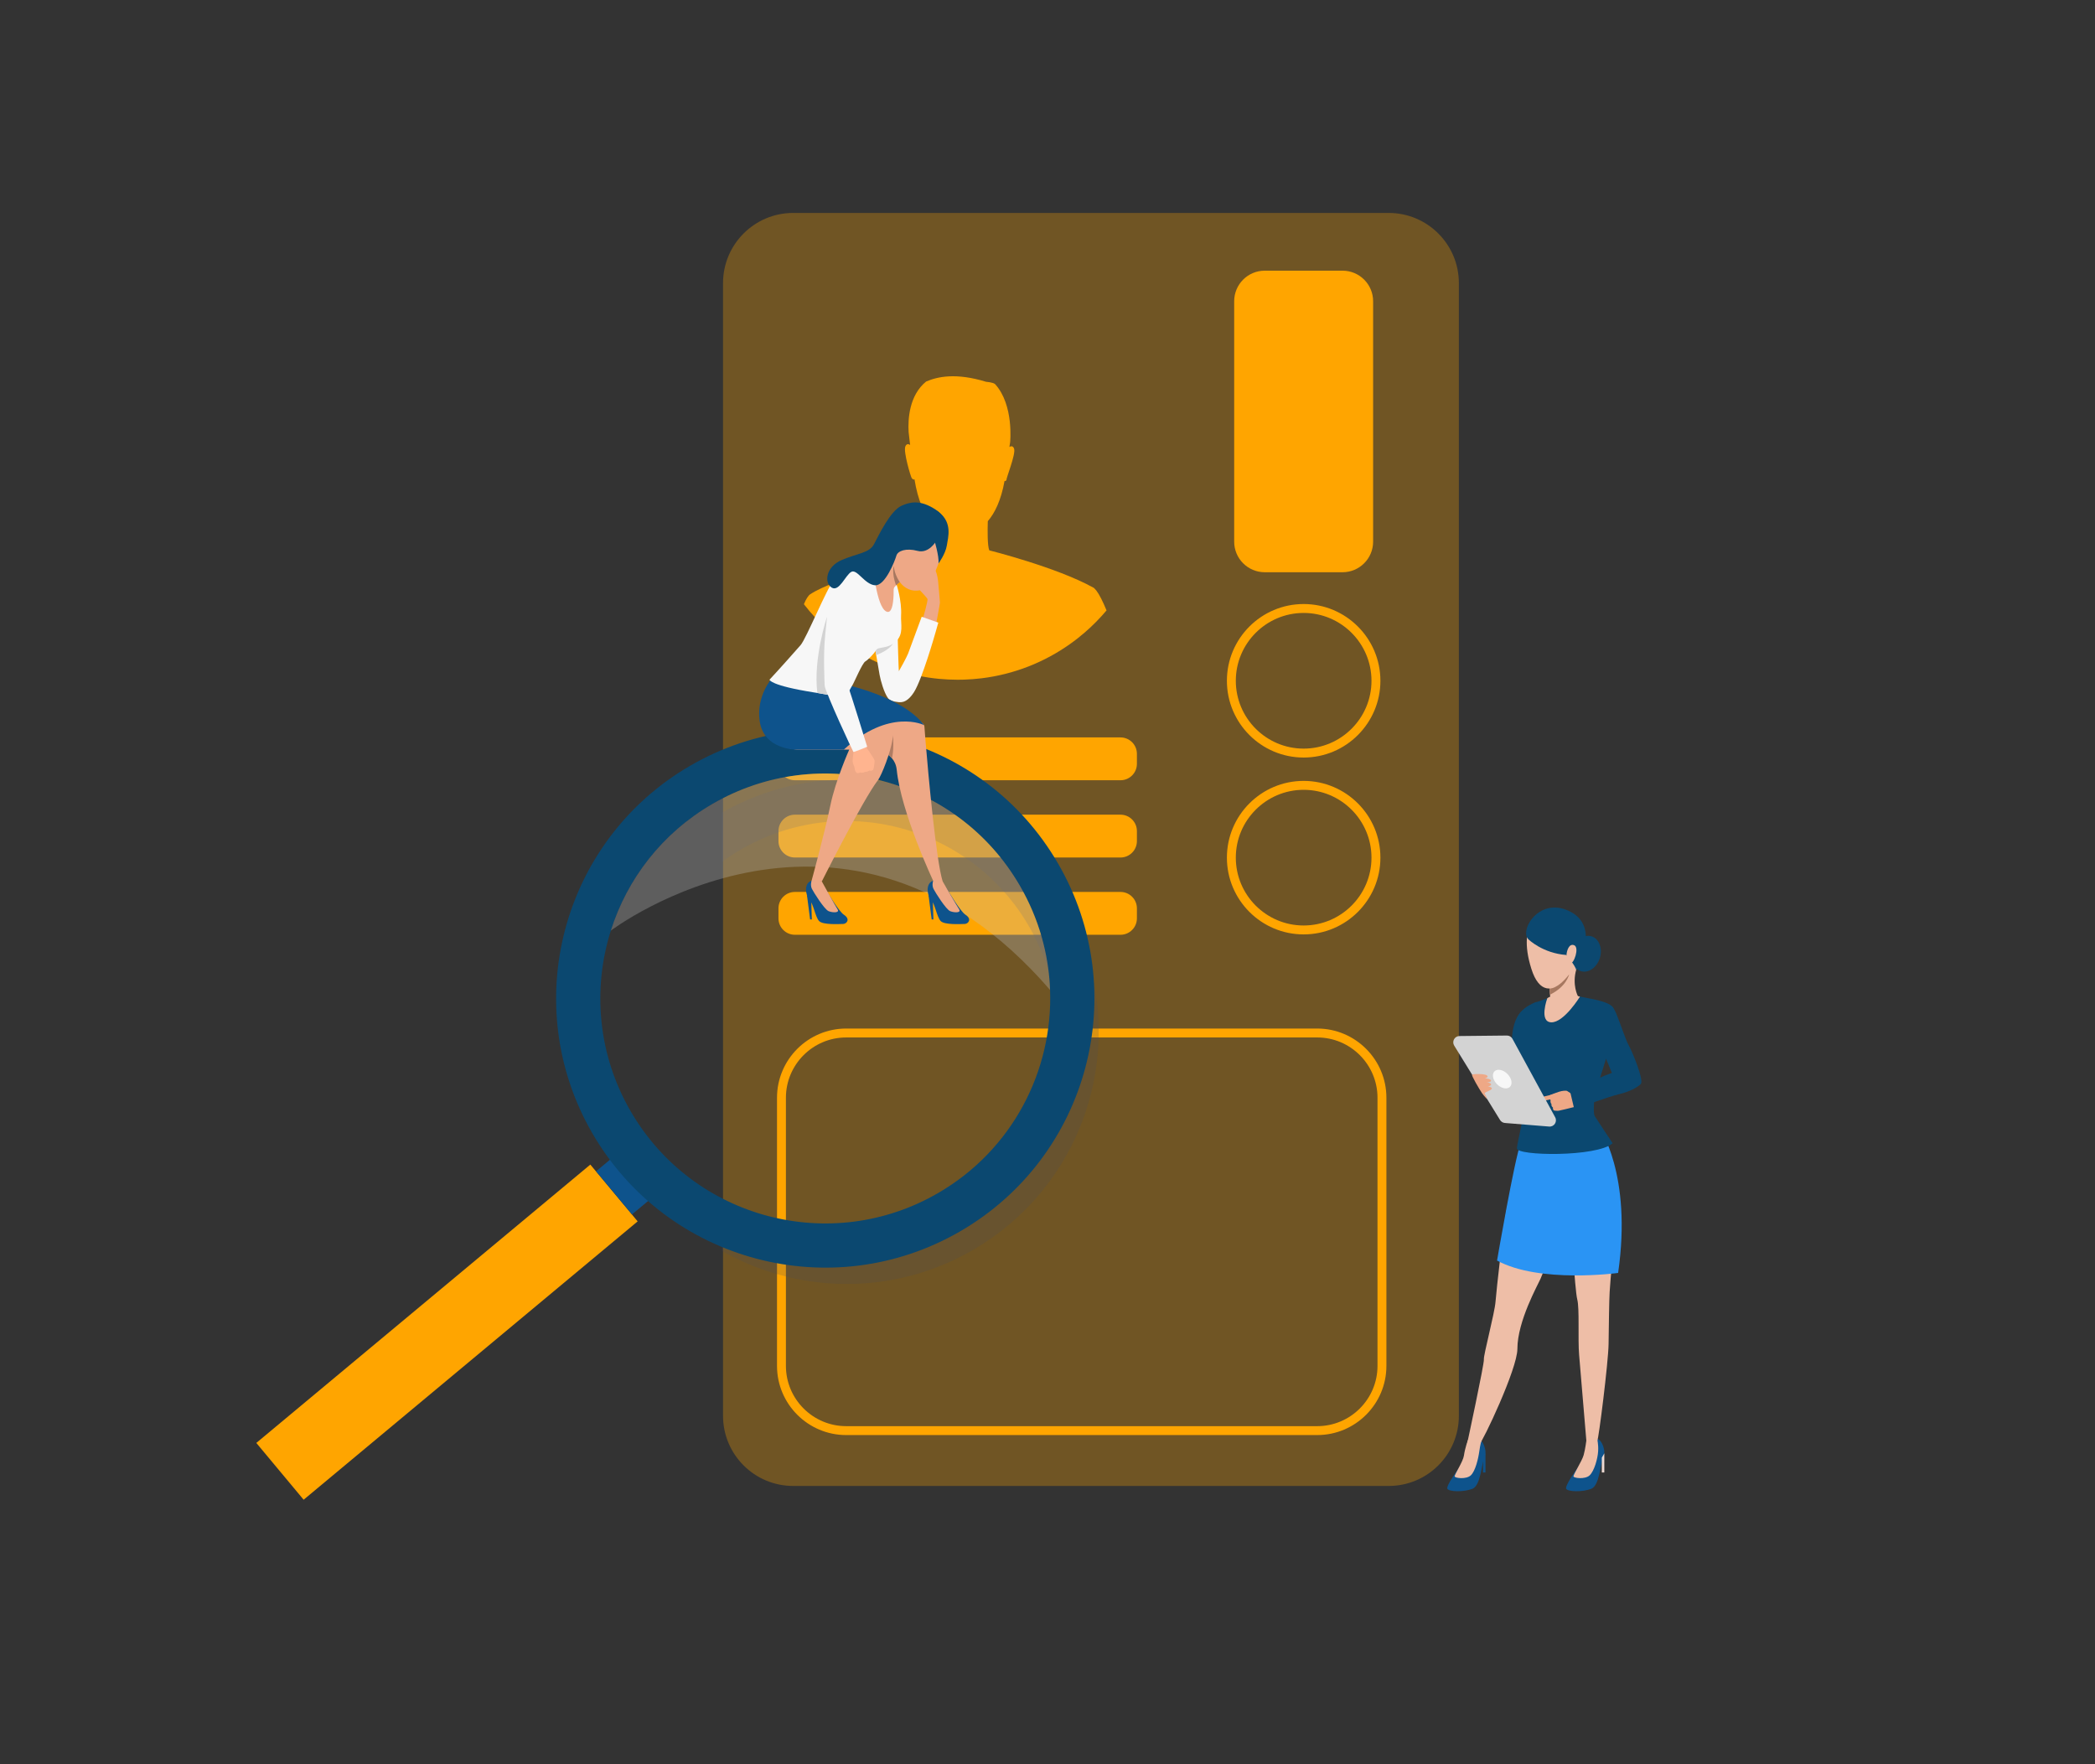 <svg xmlns="http://www.w3.org/2000/svg" xmlns:xlink="http://www.w3.org/1999/xlink" version="1.1" x="0px" y="0px" width="500" height="421" viewBox="0 0 500 421" enable-background="new 0 0 500 421" xml:space="preserve">
<rect x="0" y="0" width="500" height="421" fill="#333333" stroke="none"/>
<g xmlns="http://www.w3.org/2000/svg" id="BACKGROUND">
</g>
<g xmlns="http://www.w3.org/2000/svg" id="OBJECTS">
</g>
<g xmlns="http://www.w3.org/2000/svg" id="DESIGNED_BY_FREEPIK">
	<g>
		<path opacity="0.3" fill="#ffa500" d="M348.18,67.57V337.89c0,9.25-7.5,16.75-16.75,16.75H189.3c-9.24,0-16.74-7.5-16.74-16.75    V67.57c0-9.25,7.5-16.75,16.74-16.75h142.13C340.68,50.82,348.18,58.32,348.18,67.57z"/>
		<g>
			<g>
				<g>
					<g>
						<path fill="#ffa500" d="M314.369,342.495h-112.41c-9.11,0-16.515-7.407-16.515-16.512v-63.994        c0-9.104,7.405-16.516,16.515-16.516h112.41c9.107,0,16.516,7.411,16.516,16.516v63.994        C330.885,335.088,323.477,342.495,314.369,342.495z M201.959,247.602c-7.933,0-14.39,6.456-14.39,14.388v63.994        c0,7.933,6.457,14.385,14.39,14.385h112.41c7.933,0,14.39-6.452,14.39-14.385v-63.994c0-7.932-6.457-14.388-14.39-14.388        H201.959z"/>
					</g>
				</g>
			</g>
		</g>
		<g>
			<path fill="#ffa500" d="M311.133,180.797c-10.101,0-18.317-8.219-18.317-18.318c0-10.103,8.217-18.321,18.317-18.321     c10.103,0,18.32,8.219,18.32,18.321C329.453,172.578,321.235,180.797,311.133,180.797z M311.133,146.286     c-8.928,0-16.189,7.264-16.189,16.192c0,8.926,7.262,16.189,16.189,16.189c8.93,0,16.19-7.264,16.19-16.189     C327.323,153.55,320.062,146.286,311.133,146.286z"/>
		</g>
		<g>
			<path fill="#ffa500" d="M311.133,223.008c-10.101,0-18.317-8.217-18.317-18.317c0-10.103,8.217-18.321,18.317-18.321     c10.103,0,18.32,8.219,18.32,18.321C329.453,214.791,321.235,223.008,311.133,223.008z M311.133,188.5     c-8.928,0-16.189,7.262-16.189,16.19c0,8.928,7.262,16.189,16.189,16.189c8.93,0,16.19-7.262,16.19-16.189     C327.323,195.762,320.062,188.5,311.133,188.5z"/>
		</g>
		<path fill="#ffa500" d="M261.673,140.965c-0.162-0.21-0.317-0.381-0.464-0.517c-0.045-0.063-0.121-0.128-0.241-0.196    c-0.018-0.012-0.03-0.018-0.045-0.027l-0.004,0.005c-8.843-4.894-24.808-8.878-24.808-8.878c-0.462-1.065-0.427-4.758-0.358-6.965    c1.655-1.923,3.155-4.93,3.998-9.617c0.269,0.197,0.471-0.257,0.471-0.257c-0.148-0.265,2.239-6.092,1.809-7.408    c-0.24-0.741-0.74-0.657-1.125-0.441c0.059-0.337,0.118-0.691,0.175-1.061c0,0,0.947-8.936-3.577-13.915    c-0.464-0.449-2.132-0.562-2.132-0.562c-7.262-2.223-11.62-1.231-14.348-0.063c-4.045,3.315-4.352,8.954-4.169,12.061    c0.083,0.735,0.165,1.477,0.249,2.195c0.002,0.014,0.002,0.021,0.002,0.021c0.035,0.283,0.07,0.562,0.104,0.838    c-0.378-0.232-0.873-0.342-1.148,0.393c-0.481,1.297,1.283,7.117,1.502,7.475c0,0,0.381,0.599,0.683,0.327l0,0    c0.832,5.111,2.342,8.259,3.92,10.198c-0.161,2.87-0.674,6.458-0.815,7.406c0,0,0,0,0,0.002    c-3.708,1.169-22.307,6.119-27.936,9.816c-0.513,0.312-1.031,1.154-1.558,2.406c0.925,1.198,1.905,2.347,2.944,3.445    c0.279,0.295,0.56,0.588,0.846,0.875c1.463,1.477,3.027,2.855,4.682,4.123c5.483,4.213,11.933,7.229,18.96,8.655    c1.583,0.321,3.194,0.562,4.831,0.717c1.462,0.139,2.948,0.211,4.448,0.211c0.509,0,1.019-0.006,1.524-0.025    c1.407-0.046,2.8-0.153,4.173-0.321c7.794-0.954,14.992-3.841,21.096-8.168c0.651-0.463,1.289-0.938,1.914-1.433    c0.55-0.434,1.094-0.883,1.627-1.344c1.861-1.611,3.595-3.368,5.184-5.255C263.207,143.548,262.39,141.903,261.673,140.965z"/>
		<g>
			<g>
				<g>
					<path fill="#ffa500" d="M189.709,186.216h77.711c2.163,0,3.918-1.754,3.918-3.918v-2.387c0-2.165-1.755-3.918-3.918-3.918       h-77.711c-2.164,0-3.918,1.753-3.918,3.918v2.387C185.792,184.462,187.545,186.216,189.709,186.216z"/>
				</g>
			</g>
		</g>
		<g>
			<g>
				<g>
					<path fill="#ffa500" d="M189.709,204.655h77.711c2.163,0,3.918-1.756,3.918-3.92v-2.385c0-2.166-1.755-3.919-3.918-3.919       h-77.711c-2.164,0-3.918,1.753-3.918,3.919v2.385C185.792,202.899,187.545,204.655,189.709,204.655z"/>
				</g>
			</g>
		</g>
		<g>
			<g>
				<g>
					<path fill="#ffa500" d="M189.709,223.095h77.711c2.163,0,3.918-1.754,3.918-3.919v-2.39c0-2.161-1.755-3.915-3.918-3.915       h-77.711c-2.164,0-3.918,1.754-3.918,3.915v2.39C185.792,221.341,187.545,223.095,189.709,223.095z"/>
				</g>
			</g>
		</g>
		<path fill="#ffa500" d="M320.412,136.572h-18.561c-4.029,0-7.297-3.268-7.297-7.3V71.898c0-4.031,3.268-7.299,7.297-7.299h18.561    c4.032,0,7.302,3.268,7.302,7.299v57.374C327.714,133.305,324.444,136.572,320.412,136.572z"/>
	</g>
	<g>
		<path opacity="0.2" fill="#494F5C" d="M154.702,281.538l-0.862,0.722c2.548,3.43,5.406,6.512,8.526,9.237l0.375-0.318    L154.702,281.538z M259.765,229.186c-0.965-3.242-2.211-6.455-3.767-9.575c-0.59-1.209-1.236-2.399-1.92-3.579    c-0.824-1.414-1.696-2.792-2.623-4.112c-2.446-3.542-5.219-6.737-8.264-9.585c-3.139-2.951-6.567-5.519-10.193-7.692    c-14.325-8.582-31.873-10.979-48.278-6.032c-4.235,1.283-8.395,3.044-12.404,5.33v11.739c1.424-1.04,2.914-2.015,4.478-2.923    c15.918-9.248,34.806-8.779,49.787-0.422c4.488,2.501,8.628,5.715,12.226,9.585c2.174,2.333,4.16,4.899,5.893,7.691    c0.291,0.459,0.562,0.908,0.834,1.377c1.546,2.661,2.82,5.406,3.832,8.198c1.799,4.946,2.764,10.062,2.951,15.149v0.009    c0.075,1.939,0.028,3.889-0.121,5.809c-0.048,0.665-0.113,1.33-0.207,1.996c-1.789,15.168-10.456,29.334-24.687,37.588    c-12.91,7.495-27.77,8.61-40.923,4.291c-0.674-0.206-1.33-0.44-1.996-0.693c-4.272-1.593-8.338-3.775-12.067-6.511v11.748    c3.832,2.173,7.879,3.916,12.067,5.19c0.666,0.215,1.331,0.403,1.996,0.58c14.953,4.039,31.442,2.333,45.889-6.062    c17.379-10.09,27.816-27.554,29.662-46.132c0.066-0.666,0.122-1.331,0.169-1.996C262.557,243.183,261.807,236.081,259.765,229.186    z"/>
	</g>
	<g>
		<g>
			<path fill="#0E538C" d="M348.245,350.28c0,0-3.244,4.368-2.8,5.061c0.445,0.692,3.857,0.79,5.935,0     c2.076-0.792,2.126-5.91,3.064-8.109c0.395-0.921-0.448-3.639-1.632-3.837c-1.183-0.196-2.47,0.383-2.47,0.383     S351.57,346.875,348.245,350.28z"/>
		</g>
		<g>
			<g>
				<path fill="#EEBEA7" d="M350.32,343.742c0,0-0.682,1.859-0.932,3.635c-0.207,1.474-2.312,4.601-2.213,4.997      c0.099,0.395,2.77,0.754,3.857-0.267c1.088-1.02,1.788-3.985,2.027-5.76c0.224-1.652,0.505-2.469,0.505-2.469      S351.359,342.654,350.32,343.742z"/>
			</g>
		</g>
		<g>
			<path fill="#0E538C" d="M376.485,350.353c0,0-3.128,4.296-2.682,4.988c0.445,0.692,3.855,0.79,5.933,0     c2.077-0.792,2.127-5.91,3.066-8.109c0.394-0.921-0.449-3.639-1.632-3.837c-1.184-0.196-2.571,0.424-2.571,0.424     S379.811,346.946,376.485,350.353z"/>
		</g>
		<g>
			<g>
				<path fill="#EEBEA7" d="M378.6,343.818c0,0-0.247,2.027-0.644,3.462c-0.395,1.435-2.521,4.697-2.423,5.094      c0.1,0.395,2.77,0.754,3.858-0.267c1.087-1.02,1.928-3.972,2.026-5.76c0.1-1.787-0.247-2.953-0.247-2.953      S379.638,342.73,378.6,343.818z"/>
			</g>
		</g>
		<g>
			<polygon fill="#0E538C" points="354.531,346.847 354.531,351.42 353.938,351.42 353.938,347.885    "/>
		</g>
		<g>
			<polygon fill="#EDDAD3" points="382.89,346.847 382.89,351.42 382.296,351.42 382.296,347.885    "/>
		</g>
		<g>
			
				<ellipse transform="matrix(-0.957 -0.292 0.292 -0.957 674.431 556.245)" fill="#0B4870" cx="378.683" cy="227.844" rx="3.415" ry="4.343"/>
			<path fill="#0B4870" d="M366.58,239.177c0,0-2.552,0.801-4.008,2.803c-1.457,2.003-1.685,4.8-1.75,6.231     c-0.064,1.432-0.455,6.961-0.455,6.961l4.326,1.213L366.58,239.177z"/>
			<g>
				<g>
					<path fill="#EEBEA7" d="M362.971,272.709c0,0-2.783,12.952-3.423,16.213s-2.43,19.055-2.622,21.74       c-0.192,2.685-2.905,12.804-2.777,13.764c0.128,0.958-4.022,20.225-4.022,20.225s1.417,1.142,2.912,0.104       c0.769-0.534,9.106-18.037,9.106-22.833c0-6.628,4.901-15.281,5.534-16.765c5.875-13.777,4.719-17.99,5.486-18.885       s0.834,0.554,1.281,2.536c0.448,1.981,1.406,19.117,1.981,21.292c0.575,2.173,0.129,9.526,0.448,13.236       c0.319,3.708,1.724,20.482,1.724,20.482s1.088,1.704,2.612,0.045c0.328-0.357,2.634-18.688,2.697-23.099       c0.064-4.412,0.132-10.497,0.255-12.404c1.186-18.283,4.097-20.895-0.488-33.835C375.09,250.3,362.971,272.709,362.971,272.709       z"/>
				</g>
			</g>
			<g>
				<path fill="#2A94F4" d="M381.668,269.09c0,0,7.932,11.1,4.517,34.714c0,0-18.812,2.56-28.893-2.96      c0,0,4.169-24.347,5.679-28.135C364.48,268.92,381.668,269.09,381.668,269.09z"/>
			</g>
			<g>
				<path fill="#0B4870" d="M371.022,237.545c0,0-3.429,1.429-4.442,1.632c-1.015,0.203-4.445,5.269-5.135,7.135      c-0.69,1.866,0,4.667,1.42,7.954c1.421,3.288,0.082,4.384,0.73,7.671c0.649,3.288-1.447,10.297-1.568,12.124      s19.081,2.122,22.854-1.206c0,0-3.792-5.683-4.279-6.494s-0.082-5.236,0.364-6.372s3.419-10.8,3.419-10.8      s2.431-7.422,0.235-9.128c-1.908-1.481-7.106-2.009-8.04-2.334C375.646,237.402,372.931,237.262,371.022,237.545z"/>
			</g>
			<g>
				<path fill="#EEBEA7" d="M369.629,234.173c0,0,0.079,0.732,0.174,1.745c0.041,0.449,0.087,0.954,0.128,1.473      c0.119,1.478,0.216,3.074,0.159,3.888c0,0,3.036,3.044,6.49-3.551c0,0-1.453-2.719-0.359-6.423      C377.314,227.602,369.629,234.173,369.629,234.173z"/>
			</g>
			<g>
				<g>
					<g>
						<path fill="#EEBEA7" d="M368.593,217.331c0,0-6.809,2.139-3.113,13.889c3.696,11.75,12.995-1.361,12.022-8.521        C376.529,215.541,368.593,217.331,368.593,217.331z"/>
					</g>
				</g>
			</g>
			<g>
				<g>
					<g>
						<path fill="#0B4870" d="M364.784,224.187c0,0,3.384,3.319,9.045,3.734c0,0,2.176,2.552,2.344,3.553        c0,0,5.923-9.894-1.159-13.771C367.51,213.594,362.502,222.06,364.784,224.187z"/>
					</g>
				</g>
			</g>
			<g>
				<g>
					<g>
						<path fill="#EEBEA7" d="M373.873,227.854c0.044-0.854,0.57-2.8,1.842-2.256c1.271,0.545-0.078,4.509-0.922,4.265        C374.793,229.862,373.77,229.878,373.873,227.854z"/>
					</g>
				</g>
			</g>
			<path fill="#A77860" d="M369.803,235.918c0.041,0.449,0.087,0.954,0.128,1.473h0.001c3.937-1.942,4.539-4.746,4.558-4.832     C371.684,236.183,369.803,235.918,369.803,235.918z"/>
			<path fill="#1D3B54" d="M361.09,248.129c0,0-0.187,4.138,0.741,6.509l0.853-0.442     C362.684,254.195,361.106,250.057,361.09,248.129z"/>
			<g>
				<g>
					<g>
						<path fill="#EEA886" d="M375.858,261.582c0,0-1.571-1.041-1.817-1.193c-0.244-0.151-1.103-0.103-1.986,0.177        c-0.858,0.271-1.825,0.645-2.093,0.795c-0.14,0.078-0.278,0.104-0.218,0.51c0.06,0.405,0.334,0.715,0.334,0.715        s-0.16,0.535,0.206,0.892c0,0-0.128,0.511,0.354,0.847c0,0-0.111,0.502,0.26,0.717c0,0,0.804,0.109,1.106,0.045        c0.43-0.091,2.677-0.607,4.254-1.023C376.259,264.062,376.911,263.674,375.858,261.582z"/>
					</g>
				</g>
				<g>
					<path fill="#EEA886" d="M370.438,261.232c0,0-4.073,0.894-4.022,1.209c0.073,0.459,1.082,0.627,4.175-0.224       C373.597,261.39,370.438,261.232,370.438,261.232z"/>
				</g>
				<path fill="#0B4870" d="M380.475,239.377c0.924-0.559,4.007-0.496,5.212,2.397c1.205,2.895,2.189,6.189,3.034,7.702      c0.845,1.512,3.715,8.418,2.862,9.247s-2.604,1.816-5.241,2.437c-2.722,0.641-10.615,3.582-10.615,3.582l-1.009-4.275      c0,0,3.472-1.656,5.476-2.46c1.783-0.715,1.562-0.903,4.503-1.944c0,0-1.688-4.299-2.447-5.448      C381.49,249.467,376.317,241.893,380.475,239.377z"/>
			</g>
			<g>
				<path fill="#D3D3D3" d="M369.727,268.865l-10.563-0.853c-0.476-0.038-0.904-0.301-1.155-0.706l-10.948-17.76      c-0.611-0.992,0.094-2.271,1.259-2.283l11.319-0.119c0.555-0.007,1.067,0.294,1.331,0.781l10.194,18.731      C371.731,267.703,370.913,268.961,369.727,268.865z"/>
			</g>
			<g>
				<g>
					<path fill="#EEA886" d="M354.936,262.338c0,0-0.664-0.618-1.257-1.481c-0.592-0.863-2.529-4.161-2.352-4.368       c0.177-0.207,3.053-0.277,3.573,0.192c0.521,0.469-0.514,0.653-0.514,0.653s1.573,0.161,1.461,0.605       c-0.113,0.444-1.059,0.32-1.059,0.32s1.265,0.243,1.072,0.633c-0.19,0.39-0.799,0.385-0.799,0.385s1.12,0.142,0.982,0.567       c-0.14,0.426-1.913,0.827-1.677,1.181C354.605,261.379,354.936,262.338,354.936,262.338z"/>
				</g>
			</g>
			<path fill="#EEBEA7" d="M377.082,237.852c0,0-3.814,6.211-6.84,6.137c-3.024-0.072-0.961-5.743-0.961-5.743     S371.604,236.389,377.082,237.852z"/>
			
				<ellipse transform="matrix(-0.707 0.707 -0.707 -0.707 793.973 186.137)" fill="#F7F7F7" cx="358.447" cy="257.459" rx="1.744" ry="2.617"/>
		</g>
	</g>
	<g>
		
			<rect x="54.689" y="309.073" transform="matrix(-0.768 0.64 -0.64 -0.768 391.991 493.863)" fill="#ffa500" width="103.798" height="17.647"/>
		
			<rect x="145.814" y="276.197" transform="matrix(-0.768 0.64 -0.64 -0.768 443.845 405.081)" fill="#0E538C" width="5.545" height="13.395"/>
		<path fill="#0B4870" d="M141.42,270.555c17.813,30.675,57.12,41.102,87.794,23.287c30.676-17.812,41.101-57.118,23.286-87.793    c-17.812-30.674-57.119-41.101-87.793-23.289C134.033,200.574,123.608,239.881,141.42,270.555z M150.541,265.259    c-7.9-13.605-9.154-29.244-4.759-43.15c3.887-12.298,12.191-23.24,24.222-30.227c25.638-14.889,58.489-6.173,73.376,19.463    c4.571,7.87,6.918,16.419,7.232,24.92c-0.001,0,0,0.001,0,0.001c0.713,19.193-8.927,38.139-26.695,48.456    C198.281,299.612,165.429,290.896,150.541,265.259z"/>
		<path opacity="0.3" fill="#C2C2C2" d="M145.782,222.108c0,0,55.905-42.451,104.831,14.157c0,0-0.001-0.001,0-0.001    c-0.314-8.501-2.661-17.05-7.232-24.92c-14.887-25.636-47.738-34.352-73.376-19.463    C157.973,198.868,149.668,209.811,145.782,222.108z"/>
	</g>
	<g>
		<g>
			<path fill="#EEA886" d="M220.242,147.676c0,0,1.263-4.281,1.106-4.733c-0.162-0.452-3.141-3.342-3.115-3.692     c0.028-0.35,3.985-2.792,4.391-3.487c0.408-0.699,1.139,1.341,1.282,3.104c0.145,1.764,0.428,4.569,0.422,4.947     c-0.005,0.376-0.927,5.188-0.927,5.188L220.242,147.676z"/>
		</g>
		<g>
			<path fill="#F7F7F7" d="M208.774,154.293c0,0,0.072,0.445,0.185,1.112l0,0c0.07,0.413,0.152,0.912,0.242,1.442     c0.278,1.652,0.612,3.615,0.739,4.294c0.231,1.247,1.016,4.128,1.999,5.49c0.406,0.563,1.474,0.829,2.016,0.879     c0.625,0.056,2.272,0.694,4.2-2.351c1.927-3.047,4.992-13.762,5.152-14.344c0.163-0.58,0.632-2.217,0.632-2.217l-3.965-1.401     c0,0-2.85,7.735-3.251,8.801c-0.307,0.81-2.091,4.058-2.182,4.157c-0.089,0.101-0.314-8.866-0.314-8.866L208.774,154.293z"/>
		</g>
		<g>
			<g>
				<path fill="#0E538C" d="M226.244,212.531c0,0,2.927,4.957,4.162,5.77c1.676,1.099,0.627,2.211-0.171,2.212      c-0.795,0-4.863,0.294-5.758-0.724c-0.898-1.019-1.341-4.065-2.176-4.864c-0.833-0.797-1.694-3.963,0.409-4.735      C224.564,209.511,226.244,212.531,226.244,212.531z"/>
			</g>
		</g>
		<g>
			<g>
				<path fill="#EEA886" d="M224.978,210.35c0,0,3.352,5.809,3.929,6.668c0.576,0.857-1.087,0.854-2.121,0.449      c-1.03-0.408-3.625-4.575-3.996-5.334c-0.445-0.904-0.079-1.943-0.079-1.943L224.978,210.35z"/>
			</g>
		</g>
		<g>
			<g>
				<polygon fill="#0E538C" points="221.584,213.476 222.357,219.428 222.767,219.447 222.639,215.162     "/>
			</g>
		</g>
		<g>
			<g>
				<path fill="#0E538C" d="M197.231,212.531c0,0,2.926,4.957,4.162,5.77c1.677,1.099,0.625,2.211-0.17,2.212      c-0.797,0-4.863,0.294-5.761-0.724c-0.896-1.019-1.34-4.065-2.173-4.864c-0.834-0.797-1.722-4.046,0.406-4.735      C195.562,209.586,197.231,212.531,197.231,212.531z"/>
			</g>
		</g>
		<g>
			<g>
				<path fill="#EEA886" d="M196.141,210.361c0,0,3.175,5.797,3.752,6.656c0.578,0.857-1.087,0.854-2.12,0.449      c-1.031-0.408-3.626-4.575-3.999-5.334c-0.445-0.904-0.079-1.943-0.079-1.943L196.141,210.361z"/>
			</g>
		</g>
		<g>
			<g>
				<polygon fill="#0E538C" points="192.57,213.476 193.344,219.428 193.754,219.447 193.626,215.162     "/>
			</g>
		</g>
		<g>
			<g>
				<path fill="#EEA886" d="M184.251,167.394l26.477,12.066c0,0,0.627,0.201,1.34,0.745v0.002c0.269,0.205,0.548,0.461,0.812,0.771      c0.544,0.643,1.012,1.531,1.133,2.722c1.032,10.242,8.693,26.49,8.693,26.49c2.46,1.204,2.27,0.16,2.27,0.16      c-1.55-4.974-3.435-25.469-4.107-33.708c-0.142-1.745-0.232-2.939-0.249-3.321c-0.013-0.262-0.296-0.601-0.789-1.001      c-3.633-2.944-18.582-9.043-18.582-9.043C190.027,162.99,184.251,167.394,184.251,167.394z"/>
			</g>
		</g>
		<g>
			<g>
				<path fill="#EEA886" d="M182.305,171.535c0.82,7.154,7.992,7.376,7.992,7.376h12.382c0,0-3.252,7.237-4.509,13.34      c-1.333,6.479-4.474,17.938-4.474,17.938s0.204,0.388,2.445,0.172c0,0,9.719-19.368,13.438-24.24      c0.8-1.047,3.096-6.733,3.488-10.126c0.136-1.144,0.053-2.025-0.374-2.384c-0.431-0.357-1.418-1.038-2.732-1.867      c-3.881-2.445-10.614-6.21-14.367-7.053c-5.025-1.13-10.803-3.248-10.803-3.248S181.486,164.381,182.305,171.535z"/>
			</g>
		</g>
		<g>
			<path fill="#0E538C" d="M201.386,178.911h-11.09c0,0-8.065,0.211-9.008-6.931c-0.791-5.99,2.963-10.106,2.963-10.106     s3.766,1.008,8.477,2.146c2.358-0.502,5.202-0.827,8.522-0.743c0,0,14.072,2.834,19.277,9.775     C220.528,173.052,212.267,168.885,201.386,178.911z"/>
		</g>
		<g>
			<path fill="#EEA886" d="M213.369,131.975c-0.043,0.804-0.059,1.611-0.07,2.391c-0.002,0.24,0.008,0.48,0.027,0.721     c0.117,1.419,0.629,2.791,1.434,3.854l0,0c0,0,0,0,0.002,0c1.141,1.502,2.866,2.384,4.893,1.901     c3.701-0.879,6.162-12.888,6.162-12.888c-1.009-4.698-7.277-4.973-9.79-3.289C214.046,125.988,213.521,128.963,213.369,131.975z"/>
		</g>
		<g>
			<path fill="#F7F7F7" d="M183.651,162.22c0,0,0.115,1.375,10.6,3.032c0.287,0.044,0.561,0.09,0.823,0.134     c0.968,0.159,1.79,0.308,2.493,0.438c4.973,0.915,3.967,0.89,6.035-2.583c0.286-0.474,2.195-4.959,2.914-5.382     c0.718-0.426,2.064-1.842,2.624-2.717c0.559-0.878,2.67-0.312,4.643-2.04c1.972-1.727,1.156-4.211,1.274-6.221     c0.211-3.525-1.123-7.546-1.123-7.546c-5.525-10.353-13.577-2.14-15.046-0.654c-1.469,1.486-6.458,13.738-7.822,15.291     C186.221,159.482,183.651,162.22,183.651,162.22z"/>
		</g>
		<g>
			<path fill="#EEA886" d="M208.31,134.732c0,0,0.82,10.077,3.225,11.215c2.475,1.172,1.606-8.739,1.606-8.739     S211.108,133.044,208.31,134.732z"/>
		</g>
		<g>
			<path fill="#0B4870" d="M222.93,128.691c0,0,1.274,4.155,1.046,5.793c0,0,1.667-2.24,1.997-4.291     c0.33-2.038,1.309-5.335-1.751-7.855C221.157,119.82,222.93,128.691,222.93,128.691z"/>
		</g>
		<g>
			<path fill="#EEA886" d="M210.436,137.704c0.011,2.486,2.657,3.888,2.857,2.705c0.022-0.131,0.331-0.454,0.561-0.692v-0.003     c0.09-0.093,0.17-0.173,0.215-0.223c0.176-0.195,0.418-0.38,0.69-0.552c1.016-0.635,2.441-1.067,2.441-1.067l-2.675-7.324     c0,0-0.504,0.574-1.156,1.427C212.155,133.554,210.431,136.087,210.436,137.704z"/>
		</g>
		<g>
			<path fill="#A77860" d="M213.854,139.714c0.09-0.093,0.17-0.173,0.215-0.223c0.176-0.195,0.418-0.38,0.69-0.552     c0,0-1.311-1.798-1.434-3.854C213.326,135.086,212.743,136.647,213.854,139.714z"/>
		</g>
		<g>
			<g>
				<g>
					<g>
						<g>
							<path fill="#FFB48F" d="M204.414,184.422c0,0-0.307-0.369-0.363-0.595c0,0-0.068-0.42-0.136-0.716         c-0.022-0.093-0.043-0.177-0.062-0.225c-0.08-0.216-0.318-0.659-0.365-1.222c-0.047-0.567,0.377-3.055,0.377-3.055         l1.411-0.153l1.299-0.331c0,0,2.032,2.815,2.136,3.337c0.011,0.052,0.017,0.102,0.021,0.15         c0.047,0.45-0.106,0.804-0.11,1.042c-0.002,0.087-0.075,0.957-0.29,1.108c-0.299,0.208-0.589,0.228-0.819,0.137         c0,0-0.602,0.379-1.076,0.319c0,0-0.542,0.369-1.113,0.126C205.324,184.346,204.732,184.658,204.414,184.422z"/>
						</g>
					</g>
				</g>
			</g>
		</g>
		<g>
			<path fill="#F7F7F7" d="M204.058,142.528c0,0,1.385-5.204-2.229-5.127c-3.614,0.078-3.861,4.588-3.965,5.481     c-0.106,0.894-1.34,11.428-1.198,13.421s-0.257,4.71,0.168,7.353c0.319,1.979,6.75,15.765,6.854,15.82     c0.105,0.052,3.281-1.245,3.281-1.245s-4.123-13.455-4.669-14.704c-0.85-1.935-0.518-3.35-0.558-4.305     C201.703,158.269,203.899,143.335,204.058,142.528z"/>
		</g>
		<g>
			<path fill="#0B4870" d="M223.435,129.127c0,0-1.744,3.074-4.459,2.347c-2.712-0.726-4.709-0.017-5.038,1.128     c-0.329,1.144-2.655,7.276-5.115,7.078c-2.461-0.197-4.254-3.936-5.637-3.205c-1.385,0.733-2.897,4.868-4.701,3.753     c-1.804-1.111-1.452-4.926,2.403-6.575c3.854-1.65,6.597-1.652,7.719-3.802c1.126-2.147,3.922-8.009,6.597-9.166     c1.981-0.863,4.337-1.506,8.054,0.903c3.716,2.409,2.557,6.365,2.557,6.365L223.435,129.127z"/>
		</g>
		<path fill="#B07C63" d="M212.069,180.205v0.002c0.269,0.205,0.548,0.461,0.812,0.771c0,0,0.546-2.043,0.233-5.512    C213.115,175.466,213.102,176.958,212.069,180.205z"/>
		<path fill="#D3D3D3" d="M195.075,165.386c0.968,0.159,1.79,0.308,2.493,0.438c0-0.003,0-0.003,0-0.003s-0.77-1.77-0.763-2.353    c0.007-0.58-0.367-6.892,0.123-11.753c0.487-4.859,0.451-4.517,0.451-4.517S194.027,157.207,195.075,165.386z"/>
		<path fill="#D3D3D3" d="M208.959,155.405L208.959,155.405c0.07,0.413,0.066,0.4,0.155,0.931c3.09-1.128,3.936-2.606,3.974-2.681    c-1.056,0.77-2.519,0.862-3.265,1.043C209.078,154.874,208.959,155.405,208.959,155.405z"/>
	</g>
</g>
</svg>